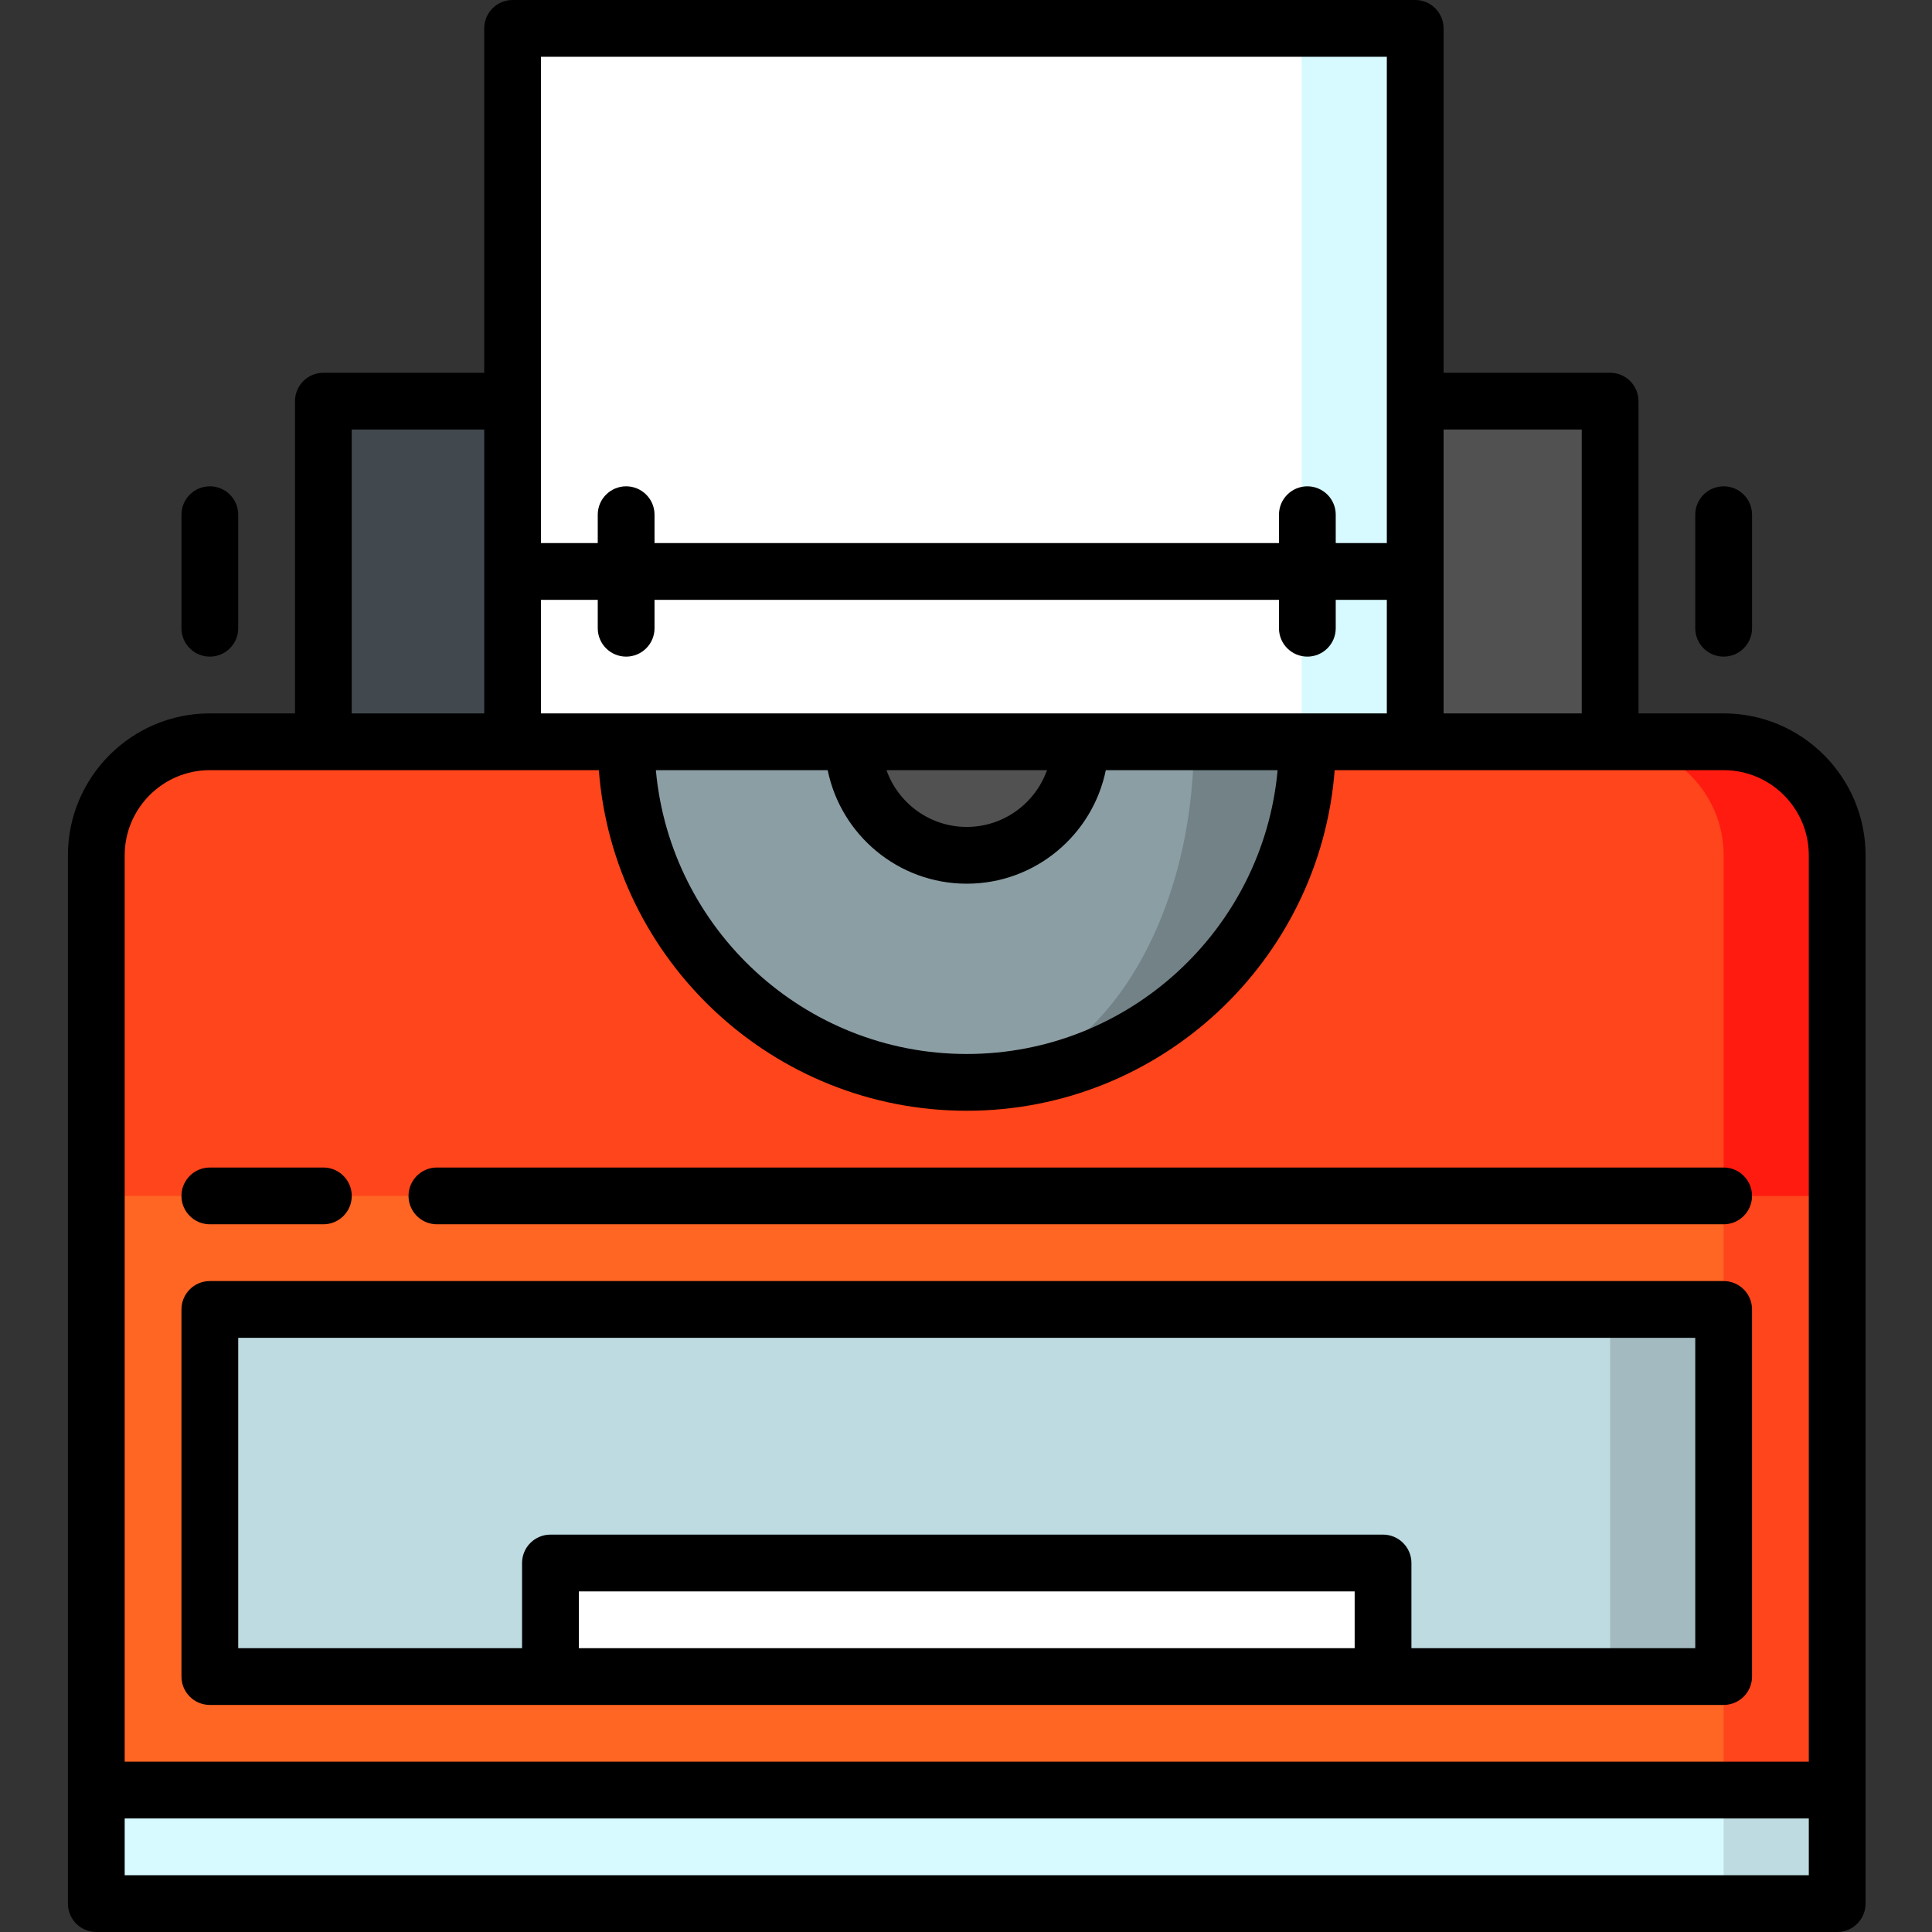 <svg height="512pt" viewBox="-18 0 512 512" width="512pt" xmlns="http://www.w3.org/2000/svg"><rect x="-18" y="0" width="512" height="512" fill="#333333" stroke="none"/><path d="m468.875 474.391v30.086h-30.09l-30.086-60.176zm0 0" fill="#bddbe0"/><path d="m438.785 384.125v120.352h-431.262v-30.086zm0 0" fill="#d6faff"/><path d="m326.957 106.312h81.742v120.352h-81.742zm0 0" fill="#515151"/><path d="m67.699 106.312h80.234v120.352h-80.234zm0 0" fill="#41494e"/><path d="m326.957 7.523-88.758 219.141h118.848v-219.141zm0 0" fill="#d6faff"/><path d="m117.844 7.523h209.113v219.141h-209.113zm0 0" fill="#fff"/><path d="m438.785 196.574h-30.086v180.531l60.176-60.176v-90.266c0-16.547-13.539-30.09-30.09-30.09zm0 0" fill="#ff1b10"/><path d="m438.785 226.664v150.441l-431.262-60.176v-90.266c0-16.547 13.539-30.09 30.086-30.09h110.324l90.266 90.266 90.262-90.266h80.238c16.547 0 30.086 13.543 30.086 30.09zm0 0" fill="#ff451b"/><path d="m468.875 316.93v157.461h-30.09l-40.117-78.73 40.117-78.73zm0 0" fill="#ff451b"/><path d="m7.523 316.93h431.262v157.461h-431.262zm0 0" fill="#ff6523"/><path d="m408.699 347.016-40.121 48.363 40.121 48.922h30.086v-97.285zm0 0" fill="#a3bbc0"/><path d="m37.609 347.016v97.285h90.266l110.324-15.043 110.32 15.043h60.18v-97.285zm0 0" fill="#bddbe0"/><path d="m127.875 414.215h220.645v30.086h-220.645zm0 0" fill="#fff"/><path d="m298.375 196.574h30.086c0 49.859-40.406 90.266-90.262 90.266zm0 0" fill="#728287"/><path d="m268.285 196.574h30.09c0 49.859-26.941 90.266-60.176 90.266-49.859 0-90.266-40.406-90.266-90.266h60.176l30.09 20.059zm0 0" fill="#8b9ea4"/><path d="m208.109 196.574h60.176c0 16.621-13.469 30.09-30.086 30.09-16.621 0-30.09-13.469-30.09-30.09zm0 0" fill="#515151"/><path d="m438.785 189.055h-22.566v-82.742c0-4.156-3.367-7.523-7.52-7.523h-44.133v-91.266c0-4.156-3.367-7.523-7.52-7.523h-239.203c-4.152 0-7.52 3.367-7.52 7.523v91.266h-42.625c-4.156 0-7.523 3.367-7.523 7.523v82.742h-22.566c-20.738 0-37.609 16.871-37.609 37.609v277.812c0 4.156 3.367 7.523 7.523 7.523h461.352c4.152 0 7.52-3.367 7.52-7.523v-277.812c0-20.738-16.871-37.609-37.609-37.609zm-37.609-75.223v75.223h-36.609v-75.223zm-275.809 75.223v-30.09h15.043v7.523c0 4.152 3.367 7.523 7.523 7.523 4.152 0 7.523-3.371 7.523-7.523v-7.523h165.484v7.523c0 4.152 3.367 7.523 7.52 7.523 4.156 0 7.523-3.371 7.523-7.523v-7.523h13.539v30.09zm75.977 15.043c3.496 17.148 18.691 30.09 36.855 30.09 18.16 0 33.355-12.941 36.852-30.09h45.531c-3.816 42.109-39.297 75.219-82.387 75.219-43.086 0-78.57-33.109-82.383-75.219zm15.582 0h42.543c-3.105 8.754-11.465 15.043-21.27 15.043-9.809 0-18.168-6.289-21.273-15.043zm-91.559-189.055h224.156v128.879h-13.539v-7.523c0-4.152-3.367-7.52-7.523-7.52-4.152 0-7.52 3.367-7.52 7.52v7.523h-165.484v-7.523c0-4.152-3.371-7.52-7.523-7.52-4.156 0-7.523 3.367-7.523 7.52v7.523h-15.043zm-50.148 98.789h35.105v75.223h-35.105zm-37.609 90.266h103.09c3.852 50.418 46.109 90.266 97.5 90.266 51.387 0 93.645-39.848 97.5-90.266h103.086c12.445 0 22.566 10.121 22.566 22.566v240.203h-446.309v-240.203c0-12.445 10.125-22.566 22.566-22.566zm-22.566 292.859v-15.047h446.309v15.047zm0 0"/><path d="m97.785 324.449h341c4.156 0 7.523-3.367 7.523-7.52 0-4.156-3.367-7.523-7.523-7.523h-341c-4.152 0-7.52 3.367-7.52 7.523 0 4.152 3.367 7.52 7.52 7.52zm0 0"/><path d="m37.609 324.449h30.09c4.152 0 7.52-3.367 7.52-7.52 0-4.156-3.367-7.523-7.52-7.523h-30.09c-4.152 0-7.52 3.367-7.52 7.523 0 4.152 3.367 7.52 7.52 7.52zm0 0"/><path d="m37.609 451.824h401.176c4.156 0 7.523-3.367 7.523-7.523v-97.285c0-4.152-3.367-7.52-7.523-7.52h-401.176c-4.152 0-7.52 3.367-7.52 7.52v97.285c0 4.156 3.367 7.523 7.52 7.523zm303.391-15.043h-205.602v-15.047h205.602zm-295.867-82.242h386.129v82.242h-75.219v-22.566c0-4.156-3.367-7.523-7.523-7.523h-220.645c-4.156 0-7.523 3.367-7.523 7.523v22.566h-75.219zm0 0"/><path d="m37.609 174.012c4.156 0 7.523-3.371 7.523-7.523v-30.09c0-4.152-3.367-7.52-7.523-7.52-4.152 0-7.52 3.367-7.52 7.52v30.09c0 4.152 3.367 7.523 7.52 7.523zm0 0"/><path d="m438.785 174.012c4.156 0 7.523-3.371 7.523-7.523v-30.09c0-4.152-3.367-7.52-7.523-7.52-4.152 0-7.523 3.367-7.523 7.52v30.09c0 4.152 3.371 7.523 7.523 7.523zm0 0"/></svg>